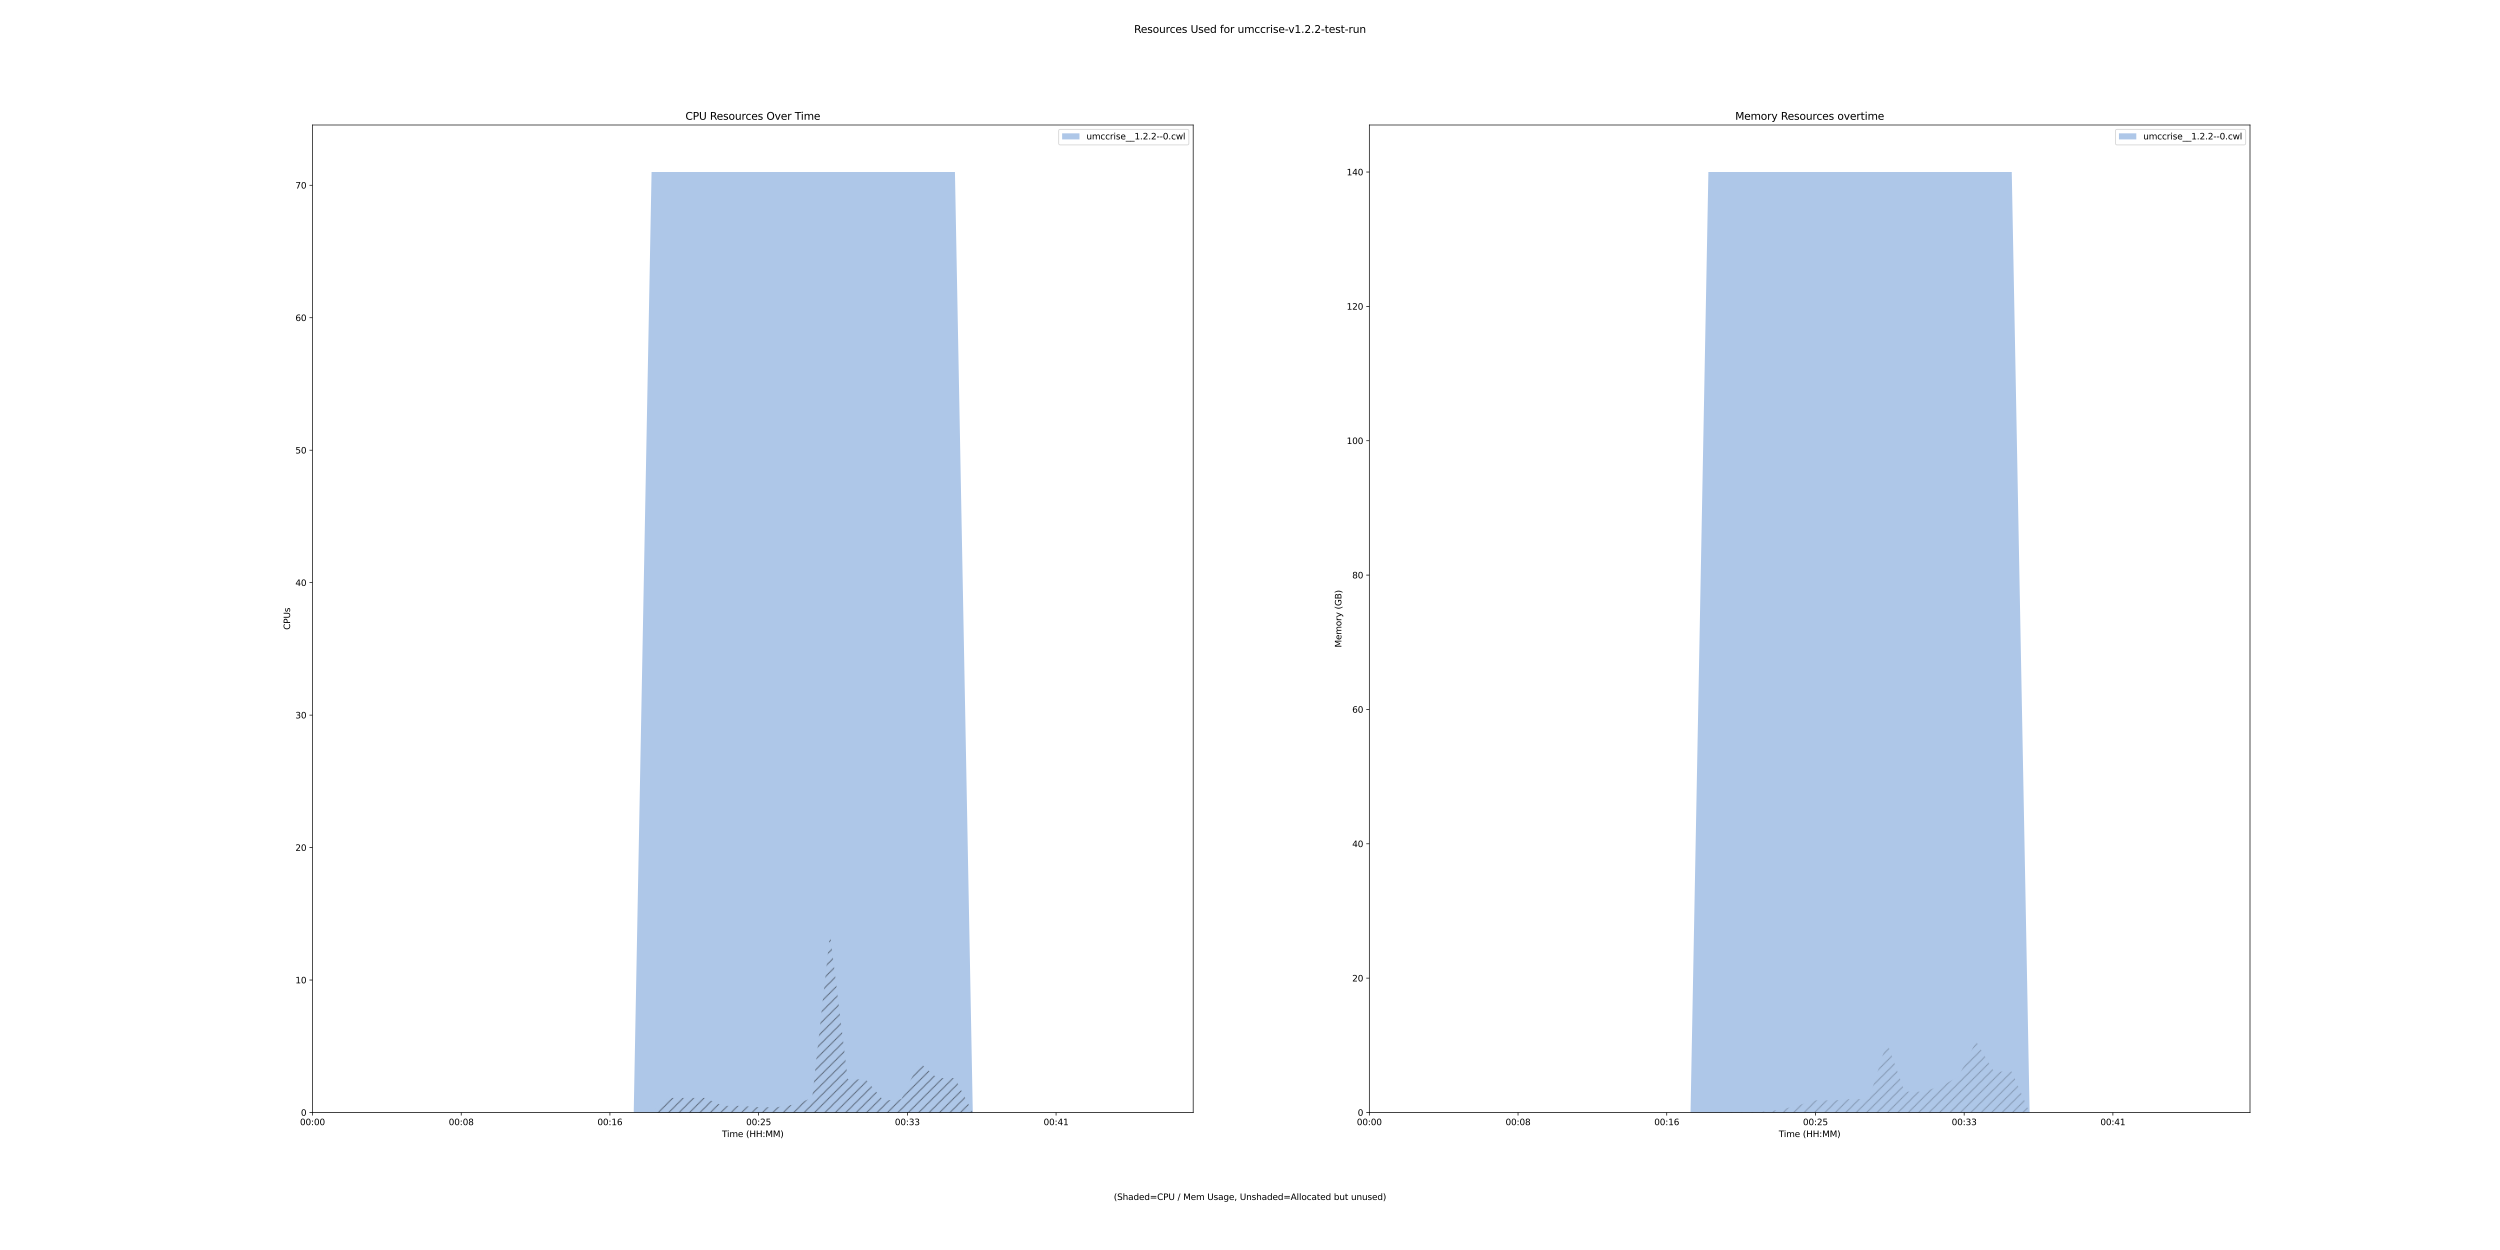 <?xml version="1.0" encoding="utf-8" standalone="no"?>
<!DOCTYPE svg PUBLIC "-//W3C//DTD SVG 1.1//EN"
  "http://www.w3.org/Graphics/SVG/1.1/DTD/svg11.dtd">
<svg height="1440pt" version="1.1" viewBox="0 0 2880 1440" width="2880pt" xmlns="http://www.w3.org/2000/svg" xmlns:xlink="http://www.w3.org/1999/xlink">
 <defs>
  <style type="text/css">*{stroke-linecap:butt;stroke-linejoin:round;}</style>
 </defs>
 <g id="figure_1">
  <g id="patch_1">
   <path d="M 0 1440 
L 2880 1440 
L 2880 0 
L 0 0 
z
" style="fill:#ffffff;"/>
  </g>
  <g id="axes_1">
   <g id="patch_2">
    <path d="M 360 1281.6 
L 1374.545 1281.6 
L 1374.545 144 
L 360 144 
z
" style="fill:#ffffff;"/>
   </g>
   <g id="PolyCollection_1">
    <path clip-path="url(#pf90916caa9)" d="M 360 1281.6 
L 360 1281.6 
L 380.558 1281.6 
L 401.116 1281.6 
L 421.674 1281.6 
L 442.233 1281.6 
L 462.791 1281.6 
L 483.349 1281.6 
L 503.907 1281.6 
L 524.465 1281.6 
L 545.023 1281.6 
L 565.582 1281.6 
L 586.14 1281.6 
L 606.698 1281.6 
L 627.256 1281.6 
L 647.814 1281.6 
L 668.372 1281.6 
L 688.931 1281.6 
L 709.489 1281.6 
L 730.047 1281.6 
L 750.605 1281.6 
L 771.163 1281.6 
L 791.721 1281.6 
L 812.28 1281.6 
L 832.838 1281.6 
L 853.396 1281.6 
L 873.954 1281.6 
L 894.512 1281.6 
L 915.07 1281.6 
L 935.629 1281.6 
L 956.187 1281.6 
L 976.745 1281.6 
L 997.303 1281.6 
L 1017.861 1281.6 
L 1038.419 1281.6 
L 1058.978 1281.6 
L 1079.536 1281.6 
L 1100.094 1281.6 
L 1120.652 1281.6 
L 1141.21 1281.6 
L 1161.768 1281.6 
L 1182.327 1281.6 
L 1202.885 1281.6 
L 1223.443 1281.6 
L 1244.001 1281.6 
L 1264.559 1281.6 
L 1285.117 1281.6 
L 1305.676 1281.6 
L 1326.234 1281.6 
L 1326.234 1281.6 
L 1326.234 1281.6 
L 1305.676 1281.6 
L 1285.117 1281.6 
L 1264.559 1281.6 
L 1244.001 1281.6 
L 1223.443 1281.6 
L 1202.885 1281.6 
L 1182.327 1281.6 
L 1161.768 1281.6 
L 1141.21 1281.6 
L 1120.652 1281.6 
L 1100.094 198.171 
L 1079.536 198.171 
L 1058.978 198.171 
L 1038.419 198.171 
L 1017.861 198.171 
L 997.303 198.171 
L 976.745 198.171 
L 956.187 198.171 
L 935.629 198.171 
L 915.07 198.171 
L 894.512 198.171 
L 873.954 198.171 
L 853.396 198.171 
L 832.838 198.171 
L 812.28 198.171 
L 791.721 198.171 
L 771.163 198.171 
L 750.605 198.171 
L 730.047 1281.6 
L 709.489 1281.6 
L 688.931 1281.6 
L 668.372 1281.6 
L 647.814 1281.6 
L 627.256 1281.6 
L 606.698 1281.6 
L 586.14 1281.6 
L 565.582 1281.6 
L 545.023 1281.6 
L 524.465 1281.6 
L 503.907 1281.6 
L 483.349 1281.6 
L 462.791 1281.6 
L 442.233 1281.6 
L 421.674 1281.6 
L 401.116 1281.6 
L 380.558 1281.6 
L 360 1281.6 
z
" style="fill:#aec7e8;"/>
   </g>
   <g id="PolyCollection_2">
    <path clip-path="url(#pf90916caa9)" d="M 360 1281.6 
L 360 1281.6 
L 380.558 1281.6 
L 401.116 1281.6 
L 421.674 1281.6 
L 442.233 1281.6 
L 462.791 1281.6 
L 483.349 1281.6 
L 503.907 1281.6 
L 524.465 1281.6 
L 545.023 1281.6 
L 565.582 1281.6 
L 586.14 1281.6 
L 606.698 1281.6 
L 627.256 1281.6 
L 647.814 1281.6 
L 668.372 1281.6 
L 688.931 1281.6 
L 709.489 1281.6 
L 730.047 1281.6 
L 750.605 1281.6 
L 771.163 1281.6 
L 791.721 1281.6 
L 812.28 1281.6 
L 832.838 1281.6 
L 853.396 1281.6 
L 873.954 1281.6 
L 894.512 1281.6 
L 915.07 1281.6 
L 935.629 1281.6 
L 956.187 1281.6 
L 976.745 1281.6 
L 997.303 1281.6 
L 1017.861 1281.6 
L 1038.419 1281.6 
L 1058.978 1281.6 
L 1079.536 1281.6 
L 1100.094 1281.6 
L 1120.652 1281.6 
L 1141.21 1281.6 
L 1161.768 1281.6 
L 1182.327 1281.6 
L 1202.885 1281.6 
L 1223.443 1281.6 
L 1244.001 1281.6 
L 1264.559 1281.6 
L 1285.117 1281.6 
L 1305.676 1281.6 
L 1326.234 1281.6 
L 1326.234 1281.6 
L 1326.234 1281.6 
L 1305.676 1281.6 
L 1285.117 1281.6 
L 1264.559 1281.6 
L 1244.001 1281.6 
L 1223.443 1281.6 
L 1202.885 1281.6 
L 1182.327 1281.6 
L 1161.768 1281.6 
L 1141.21 1281.6 
L 1120.652 1281.6 
L 1100.094 1241.925 
L 1079.536 1241.925 
L 1058.978 1223.614 
L 1038.419 1266.34 
L 1017.861 1267.866 
L 997.303 1243.451 
L 976.745 1243.451 
L 956.187 1075.596 
L 935.629 1264.814 
L 915.07 1272.444 
L 894.512 1275.496 
L 873.954 1275.496 
L 853.396 1273.97 
L 832.838 1273.97 
L 812.28 1264.814 
L 791.721 1264.814 
L 771.163 1264.814 
L 750.605 1281.6 
L 730.047 1281.6 
L 709.489 1281.6 
L 688.931 1281.6 
L 668.372 1281.6 
L 647.814 1281.6 
L 627.256 1281.6 
L 606.698 1281.6 
L 586.14 1281.6 
L 565.582 1281.6 
L 545.023 1281.6 
L 524.465 1281.6 
L 503.907 1281.6 
L 483.349 1281.6 
L 462.791 1281.6 
L 442.233 1281.6 
L 421.674 1281.6 
L 401.116 1281.6 
L 380.558 1281.6 
L 360 1281.6 
z
" style="fill:url(#h6b92c6a793);fill-opacity:0.5;"/>
   </g>
   <g id="matplotlib.axis_1">
    <g id="xtick_1">
     <g id="line2d_1">
      <defs>
       <path d="M 0 0 
L 0 3.5 
" id="m094cfd7495" style="stroke:#000000;stroke-width:0.8;"/>
      </defs>
      <g>
       <use style="stroke:#000000;stroke-width:0.8;" x="360" xlink:href="#m094cfd7495" y="1281.6"/>
      </g>
     </g>
     <g id="text_1">
      <!-- 00:00 -->
      <g transform="translate(345.591 1296.198)scale(0.1 -0.1)">
       <defs>
        <path d="M 2034 4250 
Q 1547 4250 1301 3770 
Q 1056 3291 1056 2328 
Q 1056 1369 1301 889 
Q 1547 409 2034 409 
Q 2525 409 2770 889 
Q 3016 1369 3016 2328 
Q 3016 3291 2770 3770 
Q 2525 4250 2034 4250 
z
M 2034 4750 
Q 2819 4750 3233 4129 
Q 3647 3509 3647 2328 
Q 3647 1150 3233 529 
Q 2819 -91 2034 -91 
Q 1250 -91 836 529 
Q 422 1150 422 2328 
Q 422 3509 836 4129 
Q 1250 4750 2034 4750 
z
" id="DejaVuSans-30" transform="scale(0.016)"/>
        <path d="M 750 794 
L 1409 794 
L 1409 0 
L 750 0 
L 750 794 
z
M 750 3309 
L 1409 3309 
L 1409 2516 
L 750 2516 
L 750 3309 
z
" id="DejaVuSans-3a" transform="scale(0.016)"/>
       </defs>
       <use xlink:href="#DejaVuSans-30"/>
       <use x="63.623" xlink:href="#DejaVuSans-30"/>
       <use x="127.246" xlink:href="#DejaVuSans-3a"/>
       <use x="160.938" xlink:href="#DejaVuSans-30"/>
       <use x="224.561" xlink:href="#DejaVuSans-30"/>
      </g>
     </g>
    </g>
    <g id="xtick_2">
     <g id="line2d_2">
      <g>
       <use style="stroke:#000000;stroke-width:0.8;" x="531.318" xlink:href="#m094cfd7495" y="1281.6"/>
      </g>
     </g>
     <g id="text_2">
      <!-- 00:08 -->
      <g transform="translate(516.909 1296.198)scale(0.1 -0.1)">
       <defs>
        <path d="M 2034 2216 
Q 1584 2216 1326 1975 
Q 1069 1734 1069 1313 
Q 1069 891 1326 650 
Q 1584 409 2034 409 
Q 2484 409 2743 651 
Q 3003 894 3003 1313 
Q 3003 1734 2745 1975 
Q 2488 2216 2034 2216 
z
M 1403 2484 
Q 997 2584 770 2862 
Q 544 3141 544 3541 
Q 544 4100 942 4425 
Q 1341 4750 2034 4750 
Q 2731 4750 3128 4425 
Q 3525 4100 3525 3541 
Q 3525 3141 3298 2862 
Q 3072 2584 2669 2484 
Q 3125 2378 3379 2068 
Q 3634 1759 3634 1313 
Q 3634 634 3220 271 
Q 2806 -91 2034 -91 
Q 1263 -91 848 271 
Q 434 634 434 1313 
Q 434 1759 690 2068 
Q 947 2378 1403 2484 
z
M 1172 3481 
Q 1172 3119 1398 2916 
Q 1625 2713 2034 2713 
Q 2441 2713 2670 2916 
Q 2900 3119 2900 3481 
Q 2900 3844 2670 4047 
Q 2441 4250 2034 4250 
Q 1625 4250 1398 4047 
Q 1172 3844 1172 3481 
z
" id="DejaVuSans-38" transform="scale(0.016)"/>
       </defs>
       <use xlink:href="#DejaVuSans-30"/>
       <use x="63.623" xlink:href="#DejaVuSans-30"/>
       <use x="127.246" xlink:href="#DejaVuSans-3a"/>
       <use x="160.938" xlink:href="#DejaVuSans-30"/>
       <use x="224.561" xlink:href="#DejaVuSans-38"/>
      </g>
     </g>
    </g>
    <g id="xtick_3">
     <g id="line2d_3">
      <g>
       <use style="stroke:#000000;stroke-width:0.8;" x="702.636" xlink:href="#m094cfd7495" y="1281.6"/>
      </g>
     </g>
     <g id="text_3">
      <!-- 00:16 -->
      <g transform="translate(688.227 1296.198)scale(0.1 -0.1)">
       <defs>
        <path d="M 794 531 
L 1825 531 
L 1825 4091 
L 703 3866 
L 703 4441 
L 1819 4666 
L 2450 4666 
L 2450 531 
L 3481 531 
L 3481 0 
L 794 0 
L 794 531 
z
" id="DejaVuSans-31" transform="scale(0.016)"/>
        <path d="M 2113 2584 
Q 1688 2584 1439 2293 
Q 1191 2003 1191 1497 
Q 1191 994 1439 701 
Q 1688 409 2113 409 
Q 2538 409 2786 701 
Q 3034 994 3034 1497 
Q 3034 2003 2786 2293 
Q 2538 2584 2113 2584 
z
M 3366 4563 
L 3366 3988 
Q 3128 4100 2886 4159 
Q 2644 4219 2406 4219 
Q 1781 4219 1451 3797 
Q 1122 3375 1075 2522 
Q 1259 2794 1537 2939 
Q 1816 3084 2150 3084 
Q 2853 3084 3261 2657 
Q 3669 2231 3669 1497 
Q 3669 778 3244 343 
Q 2819 -91 2113 -91 
Q 1303 -91 875 529 
Q 447 1150 447 2328 
Q 447 3434 972 4092 
Q 1497 4750 2381 4750 
Q 2619 4750 2861 4703 
Q 3103 4656 3366 4563 
z
" id="DejaVuSans-36" transform="scale(0.016)"/>
       </defs>
       <use xlink:href="#DejaVuSans-30"/>
       <use x="63.623" xlink:href="#DejaVuSans-30"/>
       <use x="127.246" xlink:href="#DejaVuSans-3a"/>
       <use x="160.938" xlink:href="#DejaVuSans-31"/>
       <use x="224.561" xlink:href="#DejaVuSans-36"/>
      </g>
     </g>
    </g>
    <g id="xtick_4">
     <g id="line2d_4">
      <g>
       <use style="stroke:#000000;stroke-width:0.8;" x="873.954" xlink:href="#m094cfd7495" y="1281.6"/>
      </g>
     </g>
     <g id="text_4">
      <!-- 00:25 -->
      <g transform="translate(859.545 1296.198)scale(0.1 -0.1)">
       <defs>
        <path d="M 1228 531 
L 3431 531 
L 3431 0 
L 469 0 
L 469 531 
Q 828 903 1448 1529 
Q 2069 2156 2228 2338 
Q 2531 2678 2651 2914 
Q 2772 3150 2772 3378 
Q 2772 3750 2511 3984 
Q 2250 4219 1831 4219 
Q 1534 4219 1204 4116 
Q 875 4013 500 3803 
L 500 4441 
Q 881 4594 1212 4672 
Q 1544 4750 1819 4750 
Q 2544 4750 2975 4387 
Q 3406 4025 3406 3419 
Q 3406 3131 3298 2873 
Q 3191 2616 2906 2266 
Q 2828 2175 2409 1742 
Q 1991 1309 1228 531 
z
" id="DejaVuSans-32" transform="scale(0.016)"/>
        <path d="M 691 4666 
L 3169 4666 
L 3169 4134 
L 1269 4134 
L 1269 2991 
Q 1406 3038 1543 3061 
Q 1681 3084 1819 3084 
Q 2600 3084 3056 2656 
Q 3513 2228 3513 1497 
Q 3513 744 3044 326 
Q 2575 -91 1722 -91 
Q 1428 -91 1123 -41 
Q 819 9 494 109 
L 494 744 
Q 775 591 1075 516 
Q 1375 441 1709 441 
Q 2250 441 2565 725 
Q 2881 1009 2881 1497 
Q 2881 1984 2565 2268 
Q 2250 2553 1709 2553 
Q 1456 2553 1204 2497 
Q 953 2441 691 2322 
L 691 4666 
z
" id="DejaVuSans-35" transform="scale(0.016)"/>
       </defs>
       <use xlink:href="#DejaVuSans-30"/>
       <use x="63.623" xlink:href="#DejaVuSans-30"/>
       <use x="127.246" xlink:href="#DejaVuSans-3a"/>
       <use x="160.938" xlink:href="#DejaVuSans-32"/>
       <use x="224.561" xlink:href="#DejaVuSans-35"/>
      </g>
     </g>
    </g>
    <g id="xtick_5">
     <g id="line2d_5">
      <g>
       <use style="stroke:#000000;stroke-width:0.8;" x="1045.272" xlink:href="#m094cfd7495" y="1281.6"/>
      </g>
     </g>
     <g id="text_5">
      <!-- 00:33 -->
      <g transform="translate(1030.863 1296.198)scale(0.1 -0.1)">
       <defs>
        <path d="M 2597 2516 
Q 3050 2419 3304 2112 
Q 3559 1806 3559 1356 
Q 3559 666 3084 287 
Q 2609 -91 1734 -91 
Q 1441 -91 1130 -33 
Q 819 25 488 141 
L 488 750 
Q 750 597 1062 519 
Q 1375 441 1716 441 
Q 2309 441 2620 675 
Q 2931 909 2931 1356 
Q 2931 1769 2642 2001 
Q 2353 2234 1838 2234 
L 1294 2234 
L 1294 2753 
L 1863 2753 
Q 2328 2753 2575 2939 
Q 2822 3125 2822 3475 
Q 2822 3834 2567 4026 
Q 2313 4219 1838 4219 
Q 1578 4219 1281 4162 
Q 984 4106 628 3988 
L 628 4550 
Q 988 4650 1302 4700 
Q 1616 4750 1894 4750 
Q 2613 4750 3031 4423 
Q 3450 4097 3450 3541 
Q 3450 3153 3228 2886 
Q 3006 2619 2597 2516 
z
" id="DejaVuSans-33" transform="scale(0.016)"/>
       </defs>
       <use xlink:href="#DejaVuSans-30"/>
       <use x="63.623" xlink:href="#DejaVuSans-30"/>
       <use x="127.246" xlink:href="#DejaVuSans-3a"/>
       <use x="160.938" xlink:href="#DejaVuSans-33"/>
       <use x="224.561" xlink:href="#DejaVuSans-33"/>
      </g>
     </g>
    </g>
    <g id="xtick_6">
     <g id="line2d_6">
      <g>
       <use style="stroke:#000000;stroke-width:0.8;" x="1216.59" xlink:href="#m094cfd7495" y="1281.6"/>
      </g>
     </g>
     <g id="text_6">
      <!-- 00:41 -->
      <g transform="translate(1202.181 1296.198)scale(0.1 -0.1)">
       <defs>
        <path d="M 2419 4116 
L 825 1625 
L 2419 1625 
L 2419 4116 
z
M 2253 4666 
L 3047 4666 
L 3047 1625 
L 3713 1625 
L 3713 1100 
L 3047 1100 
L 3047 0 
L 2419 0 
L 2419 1100 
L 313 1100 
L 313 1709 
L 2253 4666 
z
" id="DejaVuSans-34" transform="scale(0.016)"/>
       </defs>
       <use xlink:href="#DejaVuSans-30"/>
       <use x="63.623" xlink:href="#DejaVuSans-30"/>
       <use x="127.246" xlink:href="#DejaVuSans-3a"/>
       <use x="160.938" xlink:href="#DejaVuSans-34"/>
       <use x="224.561" xlink:href="#DejaVuSans-31"/>
      </g>
     </g>
    </g>
    <g id="text_7">
     <!-- Time (HH:MM) -->
     <g transform="translate(831.716 1309.877)scale(0.1 -0.1)">
      <defs>
       <path d="M -19 4666 
L 3928 4666 
L 3928 4134 
L 2272 4134 
L 2272 0 
L 1638 0 
L 1638 4134 
L -19 4134 
L -19 4666 
z
" id="DejaVuSans-54" transform="scale(0.016)"/>
       <path d="M 603 3500 
L 1178 3500 
L 1178 0 
L 603 0 
L 603 3500 
z
M 603 4863 
L 1178 4863 
L 1178 4134 
L 603 4134 
L 603 4863 
z
" id="DejaVuSans-69" transform="scale(0.016)"/>
       <path d="M 3328 2828 
Q 3544 3216 3844 3400 
Q 4144 3584 4550 3584 
Q 5097 3584 5394 3201 
Q 5691 2819 5691 2113 
L 5691 0 
L 5113 0 
L 5113 2094 
Q 5113 2597 4934 2840 
Q 4756 3084 4391 3084 
Q 3944 3084 3684 2787 
Q 3425 2491 3425 1978 
L 3425 0 
L 2847 0 
L 2847 2094 
Q 2847 2600 2669 2842 
Q 2491 3084 2119 3084 
Q 1678 3084 1418 2786 
Q 1159 2488 1159 1978 
L 1159 0 
L 581 0 
L 581 3500 
L 1159 3500 
L 1159 2956 
Q 1356 3278 1631 3431 
Q 1906 3584 2284 3584 
Q 2666 3584 2933 3390 
Q 3200 3197 3328 2828 
z
" id="DejaVuSans-6d" transform="scale(0.016)"/>
       <path d="M 3597 1894 
L 3597 1613 
L 953 1613 
Q 991 1019 1311 708 
Q 1631 397 2203 397 
Q 2534 397 2845 478 
Q 3156 559 3463 722 
L 3463 178 
Q 3153 47 2828 -22 
Q 2503 -91 2169 -91 
Q 1331 -91 842 396 
Q 353 884 353 1716 
Q 353 2575 817 3079 
Q 1281 3584 2069 3584 
Q 2775 3584 3186 3129 
Q 3597 2675 3597 1894 
z
M 3022 2063 
Q 3016 2534 2758 2815 
Q 2500 3097 2075 3097 
Q 1594 3097 1305 2825 
Q 1016 2553 972 2059 
L 3022 2063 
z
" id="DejaVuSans-65" transform="scale(0.016)"/>
       <path id="DejaVuSans-20" transform="scale(0.016)"/>
       <path d="M 1984 4856 
Q 1566 4138 1362 3434 
Q 1159 2731 1159 2009 
Q 1159 1288 1364 580 
Q 1569 -128 1984 -844 
L 1484 -844 
Q 1016 -109 783 600 
Q 550 1309 550 2009 
Q 550 2706 781 3412 
Q 1013 4119 1484 4856 
L 1984 4856 
z
" id="DejaVuSans-28" transform="scale(0.016)"/>
       <path d="M 628 4666 
L 1259 4666 
L 1259 2753 
L 3553 2753 
L 3553 4666 
L 4184 4666 
L 4184 0 
L 3553 0 
L 3553 2222 
L 1259 2222 
L 1259 0 
L 628 0 
L 628 4666 
z
" id="DejaVuSans-48" transform="scale(0.016)"/>
       <path d="M 628 4666 
L 1569 4666 
L 2759 1491 
L 3956 4666 
L 4897 4666 
L 4897 0 
L 4281 0 
L 4281 4097 
L 3078 897 
L 2444 897 
L 1241 4097 
L 1241 0 
L 628 0 
L 628 4666 
z
" id="DejaVuSans-4d" transform="scale(0.016)"/>
       <path d="M 513 4856 
L 1013 4856 
Q 1481 4119 1714 3412 
Q 1947 2706 1947 2009 
Q 1947 1309 1714 600 
Q 1481 -109 1013 -844 
L 513 -844 
Q 928 -128 1133 580 
Q 1338 1288 1338 2009 
Q 1338 2731 1133 3434 
Q 928 4138 513 4856 
z
" id="DejaVuSans-29" transform="scale(0.016)"/>
      </defs>
      <use xlink:href="#DejaVuSans-54"/>
      <use x="57.959" xlink:href="#DejaVuSans-69"/>
      <use x="85.742" xlink:href="#DejaVuSans-6d"/>
      <use x="183.154" xlink:href="#DejaVuSans-65"/>
      <use x="244.678" xlink:href="#DejaVuSans-20"/>
      <use x="276.465" xlink:href="#DejaVuSans-28"/>
      <use x="315.479" xlink:href="#DejaVuSans-48"/>
      <use x="390.674" xlink:href="#DejaVuSans-48"/>
      <use x="465.869" xlink:href="#DejaVuSans-3a"/>
      <use x="499.561" xlink:href="#DejaVuSans-4d"/>
      <use x="585.84" xlink:href="#DejaVuSans-4d"/>
      <use x="672.119" xlink:href="#DejaVuSans-29"/>
     </g>
    </g>
   </g>
   <g id="matplotlib.axis_2">
    <g id="ytick_1">
     <g id="line2d_7">
      <defs>
       <path d="M 0 0 
L -3.5 0 
" id="m3eb49f4726" style="stroke:#000000;stroke-width:0.8;"/>
      </defs>
      <g>
       <use style="stroke:#000000;stroke-width:0.8;" x="360" xlink:href="#m3eb49f4726" y="1281.6"/>
      </g>
     </g>
     <g id="text_8">
      <!-- 0 -->
      <g transform="translate(346.637 1285.399)scale(0.1 -0.1)">
       <use xlink:href="#DejaVuSans-30"/>
      </g>
     </g>
    </g>
    <g id="ytick_2">
     <g id="line2d_8">
      <g>
       <use style="stroke:#000000;stroke-width:0.8;" x="360" xlink:href="#m3eb49f4726" y="1129.004"/>
      </g>
     </g>
     <g id="text_9">
      <!-- 10 -->
      <g transform="translate(340.275 1132.804)scale(0.1 -0.1)">
       <use xlink:href="#DejaVuSans-31"/>
       <use x="63.623" xlink:href="#DejaVuSans-30"/>
      </g>
     </g>
    </g>
    <g id="ytick_3">
     <g id="line2d_9">
      <g>
       <use style="stroke:#000000;stroke-width:0.8;" x="360" xlink:href="#m3eb49f4726" y="976.409"/>
      </g>
     </g>
     <g id="text_10">
      <!-- 20 -->
      <g transform="translate(340.275 980.208)scale(0.1 -0.1)">
       <use xlink:href="#DejaVuSans-32"/>
       <use x="63.623" xlink:href="#DejaVuSans-30"/>
      </g>
     </g>
    </g>
    <g id="ytick_4">
     <g id="line2d_10">
      <g>
       <use style="stroke:#000000;stroke-width:0.8;" x="360" xlink:href="#m3eb49f4726" y="823.813"/>
      </g>
     </g>
     <g id="text_11">
      <!-- 30 -->
      <g transform="translate(340.275 827.612)scale(0.1 -0.1)">
       <use xlink:href="#DejaVuSans-33"/>
       <use x="63.623" xlink:href="#DejaVuSans-30"/>
      </g>
     </g>
    </g>
    <g id="ytick_5">
     <g id="line2d_11">
      <g>
       <use style="stroke:#000000;stroke-width:0.8;" x="360" xlink:href="#m3eb49f4726" y="671.218"/>
      </g>
     </g>
     <g id="text_12">
      <!-- 40 -->
      <g transform="translate(340.275 675.017)scale(0.1 -0.1)">
       <use xlink:href="#DejaVuSans-34"/>
       <use x="63.623" xlink:href="#DejaVuSans-30"/>
      </g>
     </g>
    </g>
    <g id="ytick_6">
     <g id="line2d_12">
      <g>
       <use style="stroke:#000000;stroke-width:0.8;" x="360" xlink:href="#m3eb49f4726" y="518.622"/>
      </g>
     </g>
     <g id="text_13">
      <!-- 50 -->
      <g transform="translate(340.275 522.421)scale(0.1 -0.1)">
       <use xlink:href="#DejaVuSans-35"/>
       <use x="63.623" xlink:href="#DejaVuSans-30"/>
      </g>
     </g>
    </g>
    <g id="ytick_7">
     <g id="line2d_13">
      <g>
       <use style="stroke:#000000;stroke-width:0.8;" x="360" xlink:href="#m3eb49f4726" y="366.027"/>
      </g>
     </g>
     <g id="text_14">
      <!-- 60 -->
      <g transform="translate(340.275 369.826)scale(0.1 -0.1)">
       <use xlink:href="#DejaVuSans-36"/>
       <use x="63.623" xlink:href="#DejaVuSans-30"/>
      </g>
     </g>
    </g>
    <g id="ytick_8">
     <g id="line2d_14">
      <g>
       <use style="stroke:#000000;stroke-width:0.8;" x="360" xlink:href="#m3eb49f4726" y="213.431"/>
      </g>
     </g>
     <g id="text_15">
      <!-- 70 -->
      <g transform="translate(340.275 217.23)scale(0.1 -0.1)">
       <defs>
        <path d="M 525 4666 
L 3525 4666 
L 3525 4397 
L 1831 0 
L 1172 0 
L 2766 4134 
L 525 4134 
L 525 4666 
z
" id="DejaVuSans-37" transform="scale(0.016)"/>
       </defs>
       <use xlink:href="#DejaVuSans-37"/>
       <use x="63.623" xlink:href="#DejaVuSans-30"/>
      </g>
     </g>
    </g>
    <g id="text_16">
     <!-- CPUs -->
     <g transform="translate(334.195 725.57)rotate(-90)scale(0.1 -0.1)">
      <defs>
       <path d="M 4122 4306 
L 4122 3641 
Q 3803 3938 3442 4084 
Q 3081 4231 2675 4231 
Q 1875 4231 1450 3742 
Q 1025 3253 1025 2328 
Q 1025 1406 1450 917 
Q 1875 428 2675 428 
Q 3081 428 3442 575 
Q 3803 722 4122 1019 
L 4122 359 
Q 3791 134 3420 21 
Q 3050 -91 2638 -91 
Q 1578 -91 968 557 
Q 359 1206 359 2328 
Q 359 3453 968 4101 
Q 1578 4750 2638 4750 
Q 3056 4750 3426 4639 
Q 3797 4528 4122 4306 
z
" id="DejaVuSans-43" transform="scale(0.016)"/>
       <path d="M 1259 4147 
L 1259 2394 
L 2053 2394 
Q 2494 2394 2734 2622 
Q 2975 2850 2975 3272 
Q 2975 3691 2734 3919 
Q 2494 4147 2053 4147 
L 1259 4147 
z
M 628 4666 
L 2053 4666 
Q 2838 4666 3239 4311 
Q 3641 3956 3641 3272 
Q 3641 2581 3239 2228 
Q 2838 1875 2053 1875 
L 1259 1875 
L 1259 0 
L 628 0 
L 628 4666 
z
" id="DejaVuSans-50" transform="scale(0.016)"/>
       <path d="M 556 4666 
L 1191 4666 
L 1191 1831 
Q 1191 1081 1462 751 
Q 1734 422 2344 422 
Q 2950 422 3222 751 
Q 3494 1081 3494 1831 
L 3494 4666 
L 4128 4666 
L 4128 1753 
Q 4128 841 3676 375 
Q 3225 -91 2344 -91 
Q 1459 -91 1007 375 
Q 556 841 556 1753 
L 556 4666 
z
" id="DejaVuSans-55" transform="scale(0.016)"/>
       <path d="M 2834 3397 
L 2834 2853 
Q 2591 2978 2328 3040 
Q 2066 3103 1784 3103 
Q 1356 3103 1142 2972 
Q 928 2841 928 2578 
Q 928 2378 1081 2264 
Q 1234 2150 1697 2047 
L 1894 2003 
Q 2506 1872 2764 1633 
Q 3022 1394 3022 966 
Q 3022 478 2636 193 
Q 2250 -91 1575 -91 
Q 1294 -91 989 -36 
Q 684 19 347 128 
L 347 722 
Q 666 556 975 473 
Q 1284 391 1588 391 
Q 1994 391 2212 530 
Q 2431 669 2431 922 
Q 2431 1156 2273 1281 
Q 2116 1406 1581 1522 
L 1381 1569 
Q 847 1681 609 1914 
Q 372 2147 372 2553 
Q 372 3047 722 3315 
Q 1072 3584 1716 3584 
Q 2034 3584 2315 3537 
Q 2597 3491 2834 3397 
z
" id="DejaVuSans-73" transform="scale(0.016)"/>
      </defs>
      <use xlink:href="#DejaVuSans-43"/>
      <use x="69.824" xlink:href="#DejaVuSans-50"/>
      <use x="130.127" xlink:href="#DejaVuSans-55"/>
      <use x="203.32" xlink:href="#DejaVuSans-73"/>
     </g>
    </g>
   </g>
   <g id="patch_3">
    <path d="M 360 1281.6 
L 360 144 
" style="fill:none;stroke:#000000;stroke-linecap:square;stroke-linejoin:miter;stroke-width:0.8;"/>
   </g>
   <g id="patch_4">
    <path d="M 1374.545 1281.6 
L 1374.545 144 
" style="fill:none;stroke:#000000;stroke-linecap:square;stroke-linejoin:miter;stroke-width:0.8;"/>
   </g>
   <g id="patch_5">
    <path d="M 360 1281.6 
L 1374.545 1281.6 
" style="fill:none;stroke:#000000;stroke-linecap:square;stroke-linejoin:miter;stroke-width:0.8;"/>
   </g>
   <g id="patch_6">
    <path d="M 360 144 
L 1374.545 144 
" style="fill:none;stroke:#000000;stroke-linecap:square;stroke-linejoin:miter;stroke-width:0.8;"/>
   </g>
   <g id="text_17">
    <!-- CPU Resources Over Time -->
    <g transform="translate(789.602 138)scale(0.12 -0.12)">
     <defs>
      <path d="M 2841 2188 
Q 3044 2119 3236 1894 
Q 3428 1669 3622 1275 
L 4263 0 
L 3584 0 
L 2988 1197 
Q 2756 1666 2539 1819 
Q 2322 1972 1947 1972 
L 1259 1972 
L 1259 0 
L 628 0 
L 628 4666 
L 2053 4666 
Q 2853 4666 3247 4331 
Q 3641 3997 3641 3322 
Q 3641 2881 3436 2590 
Q 3231 2300 2841 2188 
z
M 1259 4147 
L 1259 2491 
L 2053 2491 
Q 2509 2491 2742 2702 
Q 2975 2913 2975 3322 
Q 2975 3731 2742 3939 
Q 2509 4147 2053 4147 
L 1259 4147 
z
" id="DejaVuSans-52" transform="scale(0.016)"/>
      <path d="M 1959 3097 
Q 1497 3097 1228 2736 
Q 959 2375 959 1747 
Q 959 1119 1226 758 
Q 1494 397 1959 397 
Q 2419 397 2687 759 
Q 2956 1122 2956 1747 
Q 2956 2369 2687 2733 
Q 2419 3097 1959 3097 
z
M 1959 3584 
Q 2709 3584 3137 3096 
Q 3566 2609 3566 1747 
Q 3566 888 3137 398 
Q 2709 -91 1959 -91 
Q 1206 -91 779 398 
Q 353 888 353 1747 
Q 353 2609 779 3096 
Q 1206 3584 1959 3584 
z
" id="DejaVuSans-6f" transform="scale(0.016)"/>
      <path d="M 544 1381 
L 544 3500 
L 1119 3500 
L 1119 1403 
Q 1119 906 1312 657 
Q 1506 409 1894 409 
Q 2359 409 2629 706 
Q 2900 1003 2900 1516 
L 2900 3500 
L 3475 3500 
L 3475 0 
L 2900 0 
L 2900 538 
Q 2691 219 2414 64 
Q 2138 -91 1772 -91 
Q 1169 -91 856 284 
Q 544 659 544 1381 
z
M 1991 3584 
L 1991 3584 
z
" id="DejaVuSans-75" transform="scale(0.016)"/>
      <path d="M 2631 2963 
Q 2534 3019 2420 3045 
Q 2306 3072 2169 3072 
Q 1681 3072 1420 2755 
Q 1159 2438 1159 1844 
L 1159 0 
L 581 0 
L 581 3500 
L 1159 3500 
L 1159 2956 
Q 1341 3275 1631 3429 
Q 1922 3584 2338 3584 
Q 2397 3584 2469 3576 
Q 2541 3569 2628 3553 
L 2631 2963 
z
" id="DejaVuSans-72" transform="scale(0.016)"/>
      <path d="M 3122 3366 
L 3122 2828 
Q 2878 2963 2633 3030 
Q 2388 3097 2138 3097 
Q 1578 3097 1268 2742 
Q 959 2388 959 1747 
Q 959 1106 1268 751 
Q 1578 397 2138 397 
Q 2388 397 2633 464 
Q 2878 531 3122 666 
L 3122 134 
Q 2881 22 2623 -34 
Q 2366 -91 2075 -91 
Q 1284 -91 818 406 
Q 353 903 353 1747 
Q 353 2603 823 3093 
Q 1294 3584 2113 3584 
Q 2378 3584 2631 3529 
Q 2884 3475 3122 3366 
z
" id="DejaVuSans-63" transform="scale(0.016)"/>
      <path d="M 2522 4238 
Q 1834 4238 1429 3725 
Q 1025 3213 1025 2328 
Q 1025 1447 1429 934 
Q 1834 422 2522 422 
Q 3209 422 3611 934 
Q 4013 1447 4013 2328 
Q 4013 3213 3611 3725 
Q 3209 4238 2522 4238 
z
M 2522 4750 
Q 3503 4750 4090 4092 
Q 4678 3434 4678 2328 
Q 4678 1225 4090 567 
Q 3503 -91 2522 -91 
Q 1538 -91 948 565 
Q 359 1222 359 2328 
Q 359 3434 948 4092 
Q 1538 4750 2522 4750 
z
" id="DejaVuSans-4f" transform="scale(0.016)"/>
      <path d="M 191 3500 
L 800 3500 
L 1894 563 
L 2988 3500 
L 3597 3500 
L 2284 0 
L 1503 0 
L 191 3500 
z
" id="DejaVuSans-76" transform="scale(0.016)"/>
     </defs>
     <use xlink:href="#DejaVuSans-43"/>
     <use x="69.824" xlink:href="#DejaVuSans-50"/>
     <use x="130.127" xlink:href="#DejaVuSans-55"/>
     <use x="203.32" xlink:href="#DejaVuSans-20"/>
     <use x="235.107" xlink:href="#DejaVuSans-52"/>
     <use x="300.09" xlink:href="#DejaVuSans-65"/>
     <use x="361.613" xlink:href="#DejaVuSans-73"/>
     <use x="413.713" xlink:href="#DejaVuSans-6f"/>
     <use x="474.895" xlink:href="#DejaVuSans-75"/>
     <use x="538.273" xlink:href="#DejaVuSans-72"/>
     <use x="577.137" xlink:href="#DejaVuSans-63"/>
     <use x="632.117" xlink:href="#DejaVuSans-65"/>
     <use x="693.641" xlink:href="#DejaVuSans-73"/>
     <use x="745.74" xlink:href="#DejaVuSans-20"/>
     <use x="777.527" xlink:href="#DejaVuSans-4f"/>
     <use x="856.238" xlink:href="#DejaVuSans-76"/>
     <use x="915.418" xlink:href="#DejaVuSans-65"/>
     <use x="976.941" xlink:href="#DejaVuSans-72"/>
     <use x="1018.055" xlink:href="#DejaVuSans-20"/>
     <use x="1049.842" xlink:href="#DejaVuSans-54"/>
     <use x="1107.801" xlink:href="#DejaVuSans-69"/>
     <use x="1135.584" xlink:href="#DejaVuSans-6d"/>
     <use x="1232.996" xlink:href="#DejaVuSans-65"/>
    </g>
   </g>
   <g id="legend_1">
    <g id="patch_7">
     <path d="M 1221.564 166.956 
L 1367.545 166.956 
Q 1369.545 166.956 1369.545 164.956 
L 1369.545 151 
Q 1369.545 149 1367.545 149 
L 1221.564 149 
Q 1219.564 149 1219.564 151 
L 1219.564 164.956 
Q 1219.564 166.956 1221.564 166.956 
z
" style="fill:#ffffff;opacity:0.8;stroke:#cccccc;stroke-linejoin:miter;"/>
    </g>
    <g id="patch_8">
     <path d="M 1223.564 160.598 
L 1243.564 160.598 
L 1243.564 153.598 
L 1223.564 153.598 
z
" style="fill:#aec7e8;"/>
    </g>
    <g id="text_18">
     <!-- umccrise__1.2.2- -0.cwl -->
     <g transform="translate(1251.564 160.598)scale(0.1 -0.1)">
      <defs>
       <path d="M 3263 -1063 
L 3263 -1509 
L -63 -1509 
L -63 -1063 
L 3263 -1063 
z
" id="DejaVuSans-5f" transform="scale(0.016)"/>
       <path d="M 684 794 
L 1344 794 
L 1344 0 
L 684 0 
L 684 794 
z
" id="DejaVuSans-2e" transform="scale(0.016)"/>
       <path d="M 313 2009 
L 1997 2009 
L 1997 1497 
L 313 1497 
L 313 2009 
z
" id="DejaVuSans-2d" transform="scale(0.016)"/>
       <path d="M 269 3500 
L 844 3500 
L 1563 769 
L 2278 3500 
L 2956 3500 
L 3675 769 
L 4391 3500 
L 4966 3500 
L 4050 0 
L 3372 0 
L 2619 2869 
L 1863 0 
L 1184 0 
L 269 3500 
z
" id="DejaVuSans-77" transform="scale(0.016)"/>
       <path d="M 603 4863 
L 1178 4863 
L 1178 0 
L 603 0 
L 603 4863 
z
" id="DejaVuSans-6c" transform="scale(0.016)"/>
      </defs>
      <use xlink:href="#DejaVuSans-75"/>
      <use x="63.379" xlink:href="#DejaVuSans-6d"/>
      <use x="160.791" xlink:href="#DejaVuSans-63"/>
      <use x="215.771" xlink:href="#DejaVuSans-63"/>
      <use x="270.752" xlink:href="#DejaVuSans-72"/>
      <use x="311.865" xlink:href="#DejaVuSans-69"/>
      <use x="339.648" xlink:href="#DejaVuSans-73"/>
      <use x="391.748" xlink:href="#DejaVuSans-65"/>
      <use x="453.271" xlink:href="#DejaVuSans-5f"/>
      <use x="503.271" xlink:href="#DejaVuSans-5f"/>
      <use x="553.271" xlink:href="#DejaVuSans-31"/>
      <use x="616.895" xlink:href="#DejaVuSans-2e"/>
      <use x="648.682" xlink:href="#DejaVuSans-32"/>
      <use x="712.305" xlink:href="#DejaVuSans-2e"/>
      <use x="744.092" xlink:href="#DejaVuSans-32"/>
      <use x="807.715" xlink:href="#DejaVuSans-2d"/>
      <use x="843.799" xlink:href="#DejaVuSans-2d"/>
      <use x="879.883" xlink:href="#DejaVuSans-30"/>
      <use x="943.506" xlink:href="#DejaVuSans-2e"/>
      <use x="975.293" xlink:href="#DejaVuSans-63"/>
      <use x="1030.273" xlink:href="#DejaVuSans-77"/>
      <use x="1112.061" xlink:href="#DejaVuSans-6c"/>
     </g>
    </g>
   </g>
  </g>
  <g id="axes_2">
   <g id="patch_9">
    <path d="M 1577.455 1281.6 
L 2592 1281.6 
L 2592 144 
L 1577.455 144 
z
" style="fill:#ffffff;"/>
   </g>
   <g id="PolyCollection_3">
    <path clip-path="url(#p08ef6f2f21)" d="M 1577.455 1281.6 
L 1577.455 1281.6 
L 1598.013 1281.6 
L 1618.571 1281.6 
L 1639.129 1281.6 
L 1659.687 1281.6 
L 1680.245 1281.6 
L 1700.804 1281.6 
L 1721.362 1281.6 
L 1741.92 1281.6 
L 1762.478 1281.6 
L 1783.036 1281.6 
L 1803.594 1281.6 
L 1824.153 1281.6 
L 1844.711 1281.6 
L 1865.269 1281.6 
L 1885.827 1281.6 
L 1906.385 1281.6 
L 1926.943 1281.6 
L 1947.502 1281.6 
L 1968.06 1281.6 
L 1988.618 1281.6 
L 2009.176 1281.6 
L 2029.734 1281.6 
L 2050.292 1281.6 
L 2070.851 1281.6 
L 2091.409 1281.6 
L 2111.967 1281.6 
L 2132.525 1281.6 
L 2153.083 1281.6 
L 2173.641 1281.6 
L 2194.2 1281.6 
L 2214.758 1281.6 
L 2235.316 1281.6 
L 2255.874 1281.6 
L 2276.432 1281.6 
L 2296.99 1281.6 
L 2317.548 1281.6 
L 2338.107 1281.6 
L 2358.665 1281.6 
L 2379.223 1281.6 
L 2399.781 1281.6 
L 2420.339 1281.6 
L 2440.897 1281.6 
L 2461.456 1281.6 
L 2482.014 1281.6 
L 2502.572 1281.6 
L 2523.13 1281.6 
L 2543.688 1281.6 
L 2543.688 1281.6 
L 2543.688 1281.6 
L 2523.13 1281.6 
L 2502.572 1281.6 
L 2482.014 1281.6 
L 2461.456 1281.6 
L 2440.897 1281.6 
L 2420.339 1281.6 
L 2399.781 1281.6 
L 2379.223 1281.6 
L 2358.665 1281.6 
L 2338.107 1281.6 
L 2317.548 198.171 
L 2296.99 198.171 
L 2276.432 198.171 
L 2255.874 198.171 
L 2235.316 198.171 
L 2214.758 198.171 
L 2194.2 198.171 
L 2173.641 198.171 
L 2153.083 198.171 
L 2132.525 198.171 
L 2111.967 198.171 
L 2091.409 198.171 
L 2070.851 198.171 
L 2050.292 198.171 
L 2029.734 198.171 
L 2009.176 198.171 
L 1988.618 198.171 
L 1968.06 198.171 
L 1947.502 1281.6 
L 1926.943 1281.6 
L 1906.385 1281.6 
L 1885.827 1281.6 
L 1865.269 1281.6 
L 1844.711 1281.6 
L 1824.153 1281.6 
L 1803.594 1281.6 
L 1783.036 1281.6 
L 1762.478 1281.6 
L 1741.92 1281.6 
L 1721.362 1281.6 
L 1700.804 1281.6 
L 1680.245 1281.6 
L 1659.687 1281.6 
L 1639.129 1281.6 
L 1618.571 1281.6 
L 1598.013 1281.6 
L 1577.455 1281.6 
z
" style="fill:#aec7e8;"/>
   </g>
   <g id="PolyCollection_4">
    <path clip-path="url(#p08ef6f2f21)" d="M 1577.455 1281.6 
L 1577.455 1281.6 
L 1598.013 1281.6 
L 1618.571 1281.6 
L 1639.129 1281.6 
L 1659.687 1281.6 
L 1680.245 1281.6 
L 1700.804 1281.6 
L 1721.362 1281.6 
L 1741.92 1281.6 
L 1762.478 1281.6 
L 1783.036 1281.6 
L 1803.594 1281.6 
L 1824.153 1281.6 
L 1844.711 1281.6 
L 1865.269 1281.6 
L 1885.827 1281.6 
L 1906.385 1281.6 
L 1926.943 1281.6 
L 1947.502 1281.6 
L 1968.06 1281.6 
L 1988.618 1281.6 
L 2009.176 1281.6 
L 2029.734 1281.6 
L 2050.292 1281.6 
L 2070.851 1281.6 
L 2091.409 1281.6 
L 2111.967 1281.6 
L 2132.525 1281.6 
L 2153.083 1281.6 
L 2173.641 1281.6 
L 2194.2 1281.6 
L 2214.758 1281.6 
L 2235.316 1281.6 
L 2255.874 1281.6 
L 2276.432 1281.6 
L 2296.99 1281.6 
L 2317.548 1281.6 
L 2338.107 1281.6 
L 2358.665 1281.6 
L 2379.223 1281.6 
L 2399.781 1281.6 
L 2420.339 1281.6 
L 2440.897 1281.6 
L 2461.456 1281.6 
L 2482.014 1281.6 
L 2502.572 1281.6 
L 2523.13 1281.6 
L 2543.688 1281.6 
L 2543.688 1281.6 
L 2543.688 1281.6 
L 2523.13 1281.6 
L 2502.572 1281.6 
L 2482.014 1281.6 
L 2461.456 1281.6 
L 2440.897 1281.6 
L 2420.339 1281.6 
L 2399.781 1281.6 
L 2379.223 1281.6 
L 2358.665 1281.6 
L 2338.107 1281.6 
L 2317.548 1234.393 
L 2296.99 1234.393 
L 2276.432 1199.569 
L 2255.874 1240.584 
L 2235.316 1251.419 
L 2214.758 1257.61 
L 2194.2 1257.61 
L 2173.641 1200.343 
L 2153.083 1266.122 
L 2132.525 1266.122 
L 2111.967 1267.67 
L 2091.409 1267.67 
L 2070.851 1273.474 
L 2050.292 1278.504 
L 2029.734 1280.826 
L 2009.176 1281.213 
L 1988.618 1281.213 
L 1968.06 1281.6 
L 1947.502 1281.6 
L 1926.943 1281.6 
L 1906.385 1281.6 
L 1885.827 1281.6 
L 1865.269 1281.6 
L 1844.711 1281.6 
L 1824.153 1281.6 
L 1803.594 1281.6 
L 1783.036 1281.6 
L 1762.478 1281.6 
L 1741.92 1281.6 
L 1721.362 1281.6 
L 1700.804 1281.6 
L 1680.245 1281.6 
L 1659.687 1281.6 
L 1639.129 1281.6 
L 1618.571 1281.6 
L 1598.013 1281.6 
L 1577.455 1281.6 
z
" style="fill:url(#h6b92c6a793);fill-opacity:0.5;"/>
   </g>
   <g id="matplotlib.axis_3">
    <g id="xtick_7">
     <g id="line2d_15">
      <g>
       <use style="stroke:#000000;stroke-width:0.8;" x="1577.455" xlink:href="#m094cfd7495" y="1281.6"/>
      </g>
     </g>
     <g id="text_19">
      <!-- 00:00 -->
      <g transform="translate(1563.045 1296.198)scale(0.1 -0.1)">
       <use xlink:href="#DejaVuSans-30"/>
       <use x="63.623" xlink:href="#DejaVuSans-30"/>
       <use x="127.246" xlink:href="#DejaVuSans-3a"/>
       <use x="160.938" xlink:href="#DejaVuSans-30"/>
       <use x="224.561" xlink:href="#DejaVuSans-30"/>
      </g>
     </g>
    </g>
    <g id="xtick_8">
     <g id="line2d_16">
      <g>
       <use style="stroke:#000000;stroke-width:0.8;" x="1748.773" xlink:href="#m094cfd7495" y="1281.6"/>
      </g>
     </g>
     <g id="text_20">
      <!-- 00:08 -->
      <g transform="translate(1734.363 1296.198)scale(0.1 -0.1)">
       <use xlink:href="#DejaVuSans-30"/>
       <use x="63.623" xlink:href="#DejaVuSans-30"/>
       <use x="127.246" xlink:href="#DejaVuSans-3a"/>
       <use x="160.938" xlink:href="#DejaVuSans-30"/>
       <use x="224.561" xlink:href="#DejaVuSans-38"/>
      </g>
     </g>
    </g>
    <g id="xtick_9">
     <g id="line2d_17">
      <g>
       <use style="stroke:#000000;stroke-width:0.8;" x="1920.091" xlink:href="#m094cfd7495" y="1281.6"/>
      </g>
     </g>
     <g id="text_21">
      <!-- 00:16 -->
      <g transform="translate(1905.681 1296.198)scale(0.1 -0.1)">
       <use xlink:href="#DejaVuSans-30"/>
       <use x="63.623" xlink:href="#DejaVuSans-30"/>
       <use x="127.246" xlink:href="#DejaVuSans-3a"/>
       <use x="160.938" xlink:href="#DejaVuSans-31"/>
       <use x="224.561" xlink:href="#DejaVuSans-36"/>
      </g>
     </g>
    </g>
    <g id="xtick_10">
     <g id="line2d_18">
      <g>
       <use style="stroke:#000000;stroke-width:0.8;" x="2091.409" xlink:href="#m094cfd7495" y="1281.6"/>
      </g>
     </g>
     <g id="text_22">
      <!-- 00:25 -->
      <g transform="translate(2076.999 1296.198)scale(0.1 -0.1)">
       <use xlink:href="#DejaVuSans-30"/>
       <use x="63.623" xlink:href="#DejaVuSans-30"/>
       <use x="127.246" xlink:href="#DejaVuSans-3a"/>
       <use x="160.938" xlink:href="#DejaVuSans-32"/>
       <use x="224.561" xlink:href="#DejaVuSans-35"/>
      </g>
     </g>
    </g>
    <g id="xtick_11">
     <g id="line2d_19">
      <g>
       <use style="stroke:#000000;stroke-width:0.8;" x="2262.727" xlink:href="#m094cfd7495" y="1281.6"/>
      </g>
     </g>
     <g id="text_23">
      <!-- 00:33 -->
      <g transform="translate(2248.317 1296.198)scale(0.1 -0.1)">
       <use xlink:href="#DejaVuSans-30"/>
       <use x="63.623" xlink:href="#DejaVuSans-30"/>
       <use x="127.246" xlink:href="#DejaVuSans-3a"/>
       <use x="160.938" xlink:href="#DejaVuSans-33"/>
       <use x="224.561" xlink:href="#DejaVuSans-33"/>
      </g>
     </g>
    </g>
    <g id="xtick_12">
     <g id="line2d_20">
      <g>
       <use style="stroke:#000000;stroke-width:0.8;" x="2434.045" xlink:href="#m094cfd7495" y="1281.6"/>
      </g>
     </g>
     <g id="text_24">
      <!-- 00:41 -->
      <g transform="translate(2419.635 1296.198)scale(0.1 -0.1)">
       <use xlink:href="#DejaVuSans-30"/>
       <use x="63.623" xlink:href="#DejaVuSans-30"/>
       <use x="127.246" xlink:href="#DejaVuSans-3a"/>
       <use x="160.938" xlink:href="#DejaVuSans-34"/>
       <use x="224.561" xlink:href="#DejaVuSans-31"/>
      </g>
     </g>
    </g>
    <g id="text_25">
     <!-- Time (HH:MM) -->
     <g transform="translate(2049.17 1309.877)scale(0.1 -0.1)">
      <use xlink:href="#DejaVuSans-54"/>
      <use x="57.959" xlink:href="#DejaVuSans-69"/>
      <use x="85.742" xlink:href="#DejaVuSans-6d"/>
      <use x="183.154" xlink:href="#DejaVuSans-65"/>
      <use x="244.678" xlink:href="#DejaVuSans-20"/>
      <use x="276.465" xlink:href="#DejaVuSans-28"/>
      <use x="315.479" xlink:href="#DejaVuSans-48"/>
      <use x="390.674" xlink:href="#DejaVuSans-48"/>
      <use x="465.869" xlink:href="#DejaVuSans-3a"/>
      <use x="499.561" xlink:href="#DejaVuSans-4d"/>
      <use x="585.84" xlink:href="#DejaVuSans-4d"/>
      <use x="672.119" xlink:href="#DejaVuSans-29"/>
     </g>
    </g>
   </g>
   <g id="matplotlib.axis_4">
    <g id="ytick_9">
     <g id="line2d_21">
      <g>
       <use style="stroke:#000000;stroke-width:0.8;" x="1577.455" xlink:href="#m3eb49f4726" y="1281.6"/>
      </g>
     </g>
     <g id="text_26">
      <!-- 0 -->
      <g transform="translate(1564.092 1285.399)scale(0.1 -0.1)">
       <use xlink:href="#DejaVuSans-30"/>
      </g>
     </g>
    </g>
    <g id="ytick_10">
     <g id="line2d_22">
      <g>
       <use style="stroke:#000000;stroke-width:0.8;" x="1577.455" xlink:href="#m3eb49f4726" y="1126.824"/>
      </g>
     </g>
     <g id="text_27">
      <!-- 20 -->
      <g transform="translate(1557.73 1130.624)scale(0.1 -0.1)">
       <use xlink:href="#DejaVuSans-32"/>
       <use x="63.623" xlink:href="#DejaVuSans-30"/>
      </g>
     </g>
    </g>
    <g id="ytick_11">
     <g id="line2d_23">
      <g>
       <use style="stroke:#000000;stroke-width:0.8;" x="1577.455" xlink:href="#m3eb49f4726" y="972.049"/>
      </g>
     </g>
     <g id="text_28">
      <!-- 40 -->
      <g transform="translate(1557.73 975.848)scale(0.1 -0.1)">
       <use xlink:href="#DejaVuSans-34"/>
       <use x="63.623" xlink:href="#DejaVuSans-30"/>
      </g>
     </g>
    </g>
    <g id="ytick_12">
     <g id="line2d_24">
      <g>
       <use style="stroke:#000000;stroke-width:0.8;" x="1577.455" xlink:href="#m3eb49f4726" y="817.273"/>
      </g>
     </g>
     <g id="text_29">
      <!-- 60 -->
      <g transform="translate(1557.73 821.073)scale(0.1 -0.1)">
       <use xlink:href="#DejaVuSans-36"/>
       <use x="63.623" xlink:href="#DejaVuSans-30"/>
      </g>
     </g>
    </g>
    <g id="ytick_13">
     <g id="line2d_25">
      <g>
       <use style="stroke:#000000;stroke-width:0.8;" x="1577.455" xlink:href="#m3eb49f4726" y="662.498"/>
      </g>
     </g>
     <g id="text_30">
      <!-- 80 -->
      <g transform="translate(1557.73 666.297)scale(0.1 -0.1)">
       <use xlink:href="#DejaVuSans-38"/>
       <use x="63.623" xlink:href="#DejaVuSans-30"/>
      </g>
     </g>
    </g>
    <g id="ytick_14">
     <g id="line2d_26">
      <g>
       <use style="stroke:#000000;stroke-width:0.8;" x="1577.455" xlink:href="#m3eb49f4726" y="507.722"/>
      </g>
     </g>
     <g id="text_31">
      <!-- 100 -->
      <g transform="translate(1551.367 511.522)scale(0.1 -0.1)">
       <use xlink:href="#DejaVuSans-31"/>
       <use x="63.623" xlink:href="#DejaVuSans-30"/>
       <use x="127.246" xlink:href="#DejaVuSans-30"/>
      </g>
     </g>
    </g>
    <g id="ytick_15">
     <g id="line2d_27">
      <g>
       <use style="stroke:#000000;stroke-width:0.8;" x="1577.455" xlink:href="#m3eb49f4726" y="352.947"/>
      </g>
     </g>
     <g id="text_32">
      <!-- 120 -->
      <g transform="translate(1551.367 356.746)scale(0.1 -0.1)">
       <use xlink:href="#DejaVuSans-31"/>
       <use x="63.623" xlink:href="#DejaVuSans-32"/>
       <use x="127.246" xlink:href="#DejaVuSans-30"/>
      </g>
     </g>
    </g>
    <g id="ytick_16">
     <g id="line2d_28">
      <g>
       <use style="stroke:#000000;stroke-width:0.8;" x="1577.455" xlink:href="#m3eb49f4726" y="198.171"/>
      </g>
     </g>
     <g id="text_33">
      <!-- 140 -->
      <g transform="translate(1551.367 201.971)scale(0.1 -0.1)">
       <use xlink:href="#DejaVuSans-31"/>
       <use x="63.623" xlink:href="#DejaVuSans-34"/>
       <use x="127.246" xlink:href="#DejaVuSans-30"/>
      </g>
     </g>
    </g>
    <g id="text_34">
     <!-- Memory (GB) -->
     <g transform="translate(1545.287 745.93)rotate(-90)scale(0.1 -0.1)">
      <defs>
       <path d="M 2059 -325 
Q 1816 -950 1584 -1140 
Q 1353 -1331 966 -1331 
L 506 -1331 
L 506 -850 
L 844 -850 
Q 1081 -850 1212 -737 
Q 1344 -625 1503 -206 
L 1606 56 
L 191 3500 
L 800 3500 
L 1894 763 
L 2988 3500 
L 3597 3500 
L 2059 -325 
z
" id="DejaVuSans-79" transform="scale(0.016)"/>
       <path d="M 3809 666 
L 3809 1919 
L 2778 1919 
L 2778 2438 
L 4434 2438 
L 4434 434 
Q 4069 175 3628 42 
Q 3188 -91 2688 -91 
Q 1594 -91 976 548 
Q 359 1188 359 2328 
Q 359 3472 976 4111 
Q 1594 4750 2688 4750 
Q 3144 4750 3555 4637 
Q 3966 4525 4313 4306 
L 4313 3634 
Q 3963 3931 3569 4081 
Q 3175 4231 2741 4231 
Q 1884 4231 1454 3753 
Q 1025 3275 1025 2328 
Q 1025 1384 1454 906 
Q 1884 428 2741 428 
Q 3075 428 3337 486 
Q 3600 544 3809 666 
z
" id="DejaVuSans-47" transform="scale(0.016)"/>
       <path d="M 1259 2228 
L 1259 519 
L 2272 519 
Q 2781 519 3026 730 
Q 3272 941 3272 1375 
Q 3272 1813 3026 2020 
Q 2781 2228 2272 2228 
L 1259 2228 
z
M 1259 4147 
L 1259 2741 
L 2194 2741 
Q 2656 2741 2882 2914 
Q 3109 3088 3109 3444 
Q 3109 3797 2882 3972 
Q 2656 4147 2194 4147 
L 1259 4147 
z
M 628 4666 
L 2241 4666 
Q 2963 4666 3353 4366 
Q 3744 4066 3744 3513 
Q 3744 3084 3544 2831 
Q 3344 2578 2956 2516 
Q 3422 2416 3680 2098 
Q 3938 1781 3938 1306 
Q 3938 681 3513 340 
Q 3088 0 2303 0 
L 628 0 
L 628 4666 
z
" id="DejaVuSans-42" transform="scale(0.016)"/>
      </defs>
      <use xlink:href="#DejaVuSans-4d"/>
      <use x="86.279" xlink:href="#DejaVuSans-65"/>
      <use x="147.803" xlink:href="#DejaVuSans-6d"/>
      <use x="245.215" xlink:href="#DejaVuSans-6f"/>
      <use x="306.396" xlink:href="#DejaVuSans-72"/>
      <use x="347.51" xlink:href="#DejaVuSans-79"/>
      <use x="406.689" xlink:href="#DejaVuSans-20"/>
      <use x="438.477" xlink:href="#DejaVuSans-28"/>
      <use x="477.49" xlink:href="#DejaVuSans-47"/>
      <use x="554.98" xlink:href="#DejaVuSans-42"/>
      <use x="623.584" xlink:href="#DejaVuSans-29"/>
     </g>
    </g>
   </g>
   <g id="patch_10">
    <path d="M 1577.455 1281.6 
L 1577.455 144 
" style="fill:none;stroke:#000000;stroke-linecap:square;stroke-linejoin:miter;stroke-width:0.8;"/>
   </g>
   <g id="patch_11">
    <path d="M 2592 1281.6 
L 2592 144 
" style="fill:none;stroke:#000000;stroke-linecap:square;stroke-linejoin:miter;stroke-width:0.8;"/>
   </g>
   <g id="patch_12">
    <path d="M 1577.455 1281.6 
L 2592 1281.6 
" style="fill:none;stroke:#000000;stroke-linecap:square;stroke-linejoin:miter;stroke-width:0.8;"/>
   </g>
   <g id="patch_13">
    <path d="M 1577.455 144 
L 2592 144 
" style="fill:none;stroke:#000000;stroke-linecap:square;stroke-linejoin:miter;stroke-width:0.8;"/>
   </g>
   <g id="text_35">
    <!-- Memory Resources overtime -->
    <g transform="translate(1998.937 138)scale(0.12 -0.12)">
     <defs>
      <path d="M 1172 4494 
L 1172 3500 
L 2356 3500 
L 2356 3053 
L 1172 3053 
L 1172 1153 
Q 1172 725 1289 603 
Q 1406 481 1766 481 
L 2356 481 
L 2356 0 
L 1766 0 
Q 1100 0 847 248 
Q 594 497 594 1153 
L 594 3053 
L 172 3053 
L 172 3500 
L 594 3500 
L 594 4494 
L 1172 4494 
z
" id="DejaVuSans-74" transform="scale(0.016)"/>
     </defs>
     <use xlink:href="#DejaVuSans-4d"/>
     <use x="86.279" xlink:href="#DejaVuSans-65"/>
     <use x="147.803" xlink:href="#DejaVuSans-6d"/>
     <use x="245.215" xlink:href="#DejaVuSans-6f"/>
     <use x="306.396" xlink:href="#DejaVuSans-72"/>
     <use x="347.51" xlink:href="#DejaVuSans-79"/>
     <use x="406.689" xlink:href="#DejaVuSans-20"/>
     <use x="438.477" xlink:href="#DejaVuSans-52"/>
     <use x="503.459" xlink:href="#DejaVuSans-65"/>
     <use x="564.982" xlink:href="#DejaVuSans-73"/>
     <use x="617.082" xlink:href="#DejaVuSans-6f"/>
     <use x="678.264" xlink:href="#DejaVuSans-75"/>
     <use x="741.643" xlink:href="#DejaVuSans-72"/>
     <use x="780.506" xlink:href="#DejaVuSans-63"/>
     <use x="835.486" xlink:href="#DejaVuSans-65"/>
     <use x="897.01" xlink:href="#DejaVuSans-73"/>
     <use x="949.109" xlink:href="#DejaVuSans-20"/>
     <use x="980.896" xlink:href="#DejaVuSans-6f"/>
     <use x="1042.078" xlink:href="#DejaVuSans-76"/>
     <use x="1101.258" xlink:href="#DejaVuSans-65"/>
     <use x="1162.781" xlink:href="#DejaVuSans-72"/>
     <use x="1203.895" xlink:href="#DejaVuSans-74"/>
     <use x="1243.104" xlink:href="#DejaVuSans-69"/>
     <use x="1270.887" xlink:href="#DejaVuSans-6d"/>
     <use x="1368.299" xlink:href="#DejaVuSans-65"/>
    </g>
   </g>
   <g id="legend_2">
    <g id="patch_14">
     <path d="M 2439.019 166.956 
L 2585 166.956 
Q 2587 166.956 2587 164.956 
L 2587 151 
Q 2587 149 2585 149 
L 2439.019 149 
Q 2437.019 149 2437.019 151 
L 2437.019 164.956 
Q 2437.019 166.956 2439.019 166.956 
z
" style="fill:#ffffff;opacity:0.8;stroke:#cccccc;stroke-linejoin:miter;"/>
    </g>
    <g id="patch_15">
     <path d="M 2441.019 160.598 
L 2461.019 160.598 
L 2461.019 153.598 
L 2441.019 153.598 
z
" style="fill:#aec7e8;"/>
    </g>
    <g id="text_36">
     <!-- umccrise__1.2.2- -0.cwl -->
     <g transform="translate(2469.019 160.598)scale(0.1 -0.1)">
      <use xlink:href="#DejaVuSans-75"/>
      <use x="63.379" xlink:href="#DejaVuSans-6d"/>
      <use x="160.791" xlink:href="#DejaVuSans-63"/>
      <use x="215.771" xlink:href="#DejaVuSans-63"/>
      <use x="270.752" xlink:href="#DejaVuSans-72"/>
      <use x="311.865" xlink:href="#DejaVuSans-69"/>
      <use x="339.648" xlink:href="#DejaVuSans-73"/>
      <use x="391.748" xlink:href="#DejaVuSans-65"/>
      <use x="453.271" xlink:href="#DejaVuSans-5f"/>
      <use x="503.271" xlink:href="#DejaVuSans-5f"/>
      <use x="553.271" xlink:href="#DejaVuSans-31"/>
      <use x="616.895" xlink:href="#DejaVuSans-2e"/>
      <use x="648.682" xlink:href="#DejaVuSans-32"/>
      <use x="712.305" xlink:href="#DejaVuSans-2e"/>
      <use x="744.092" xlink:href="#DejaVuSans-32"/>
      <use x="807.715" xlink:href="#DejaVuSans-2d"/>
      <use x="843.799" xlink:href="#DejaVuSans-2d"/>
      <use x="879.883" xlink:href="#DejaVuSans-30"/>
      <use x="943.506" xlink:href="#DejaVuSans-2e"/>
      <use x="975.293" xlink:href="#DejaVuSans-63"/>
      <use x="1030.273" xlink:href="#DejaVuSans-77"/>
      <use x="1112.061" xlink:href="#DejaVuSans-6c"/>
     </g>
    </g>
   </g>
  </g>
  <g id="text_37">
   <!-- Resources Used for umccrise-v1.2.2-test-run -->
   <g transform="translate(1306.43 37.918)scale(0.12 -0.12)">
    <defs>
     <path d="M 2906 2969 
L 2906 4863 
L 3481 4863 
L 3481 0 
L 2906 0 
L 2906 525 
Q 2725 213 2448 61 
Q 2172 -91 1784 -91 
Q 1150 -91 751 415 
Q 353 922 353 1747 
Q 353 2572 751 3078 
Q 1150 3584 1784 3584 
Q 2172 3584 2448 3432 
Q 2725 3281 2906 2969 
z
M 947 1747 
Q 947 1113 1208 752 
Q 1469 391 1925 391 
Q 2381 391 2643 752 
Q 2906 1113 2906 1747 
Q 2906 2381 2643 2742 
Q 2381 3103 1925 3103 
Q 1469 3103 1208 2742 
Q 947 2381 947 1747 
z
" id="DejaVuSans-64" transform="scale(0.016)"/>
     <path d="M 2375 4863 
L 2375 4384 
L 1825 4384 
Q 1516 4384 1395 4259 
Q 1275 4134 1275 3809 
L 1275 3500 
L 2222 3500 
L 2222 3053 
L 1275 3053 
L 1275 0 
L 697 0 
L 697 3053 
L 147 3053 
L 147 3500 
L 697 3500 
L 697 3744 
Q 697 4328 969 4595 
Q 1241 4863 1831 4863 
L 2375 4863 
z
" id="DejaVuSans-66" transform="scale(0.016)"/>
     <path d="M 3513 2113 
L 3513 0 
L 2938 0 
L 2938 2094 
Q 2938 2591 2744 2837 
Q 2550 3084 2163 3084 
Q 1697 3084 1428 2787 
Q 1159 2491 1159 1978 
L 1159 0 
L 581 0 
L 581 3500 
L 1159 3500 
L 1159 2956 
Q 1366 3272 1645 3428 
Q 1925 3584 2291 3584 
Q 2894 3584 3203 3211 
Q 3513 2838 3513 2113 
z
" id="DejaVuSans-6e" transform="scale(0.016)"/>
    </defs>
    <use xlink:href="#DejaVuSans-52"/>
    <use x="64.982" xlink:href="#DejaVuSans-65"/>
    <use x="126.506" xlink:href="#DejaVuSans-73"/>
    <use x="178.605" xlink:href="#DejaVuSans-6f"/>
    <use x="239.787" xlink:href="#DejaVuSans-75"/>
    <use x="303.166" xlink:href="#DejaVuSans-72"/>
    <use x="342.029" xlink:href="#DejaVuSans-63"/>
    <use x="397.01" xlink:href="#DejaVuSans-65"/>
    <use x="458.533" xlink:href="#DejaVuSans-73"/>
    <use x="510.633" xlink:href="#DejaVuSans-20"/>
    <use x="542.42" xlink:href="#DejaVuSans-55"/>
    <use x="615.613" xlink:href="#DejaVuSans-73"/>
    <use x="667.713" xlink:href="#DejaVuSans-65"/>
    <use x="729.236" xlink:href="#DejaVuSans-64"/>
    <use x="792.713" xlink:href="#DejaVuSans-20"/>
    <use x="824.5" xlink:href="#DejaVuSans-66"/>
    <use x="859.705" xlink:href="#DejaVuSans-6f"/>
    <use x="920.887" xlink:href="#DejaVuSans-72"/>
    <use x="962" xlink:href="#DejaVuSans-20"/>
    <use x="993.787" xlink:href="#DejaVuSans-75"/>
    <use x="1057.166" xlink:href="#DejaVuSans-6d"/>
    <use x="1154.578" xlink:href="#DejaVuSans-63"/>
    <use x="1209.559" xlink:href="#DejaVuSans-63"/>
    <use x="1264.539" xlink:href="#DejaVuSans-72"/>
    <use x="1305.652" xlink:href="#DejaVuSans-69"/>
    <use x="1333.436" xlink:href="#DejaVuSans-73"/>
    <use x="1385.535" xlink:href="#DejaVuSans-65"/>
    <use x="1447.059" xlink:href="#DejaVuSans-2d"/>
    <use x="1480.518" xlink:href="#DejaVuSans-76"/>
    <use x="1539.697" xlink:href="#DejaVuSans-31"/>
    <use x="1603.32" xlink:href="#DejaVuSans-2e"/>
    <use x="1635.107" xlink:href="#DejaVuSans-32"/>
    <use x="1698.73" xlink:href="#DejaVuSans-2e"/>
    <use x="1730.518" xlink:href="#DejaVuSans-32"/>
    <use x="1794.141" xlink:href="#DejaVuSans-2d"/>
    <use x="1830.225" xlink:href="#DejaVuSans-74"/>
    <use x="1869.434" xlink:href="#DejaVuSans-65"/>
    <use x="1930.957" xlink:href="#DejaVuSans-73"/>
    <use x="1983.057" xlink:href="#DejaVuSans-74"/>
    <use x="2022.266" xlink:href="#DejaVuSans-2d"/>
    <use x="2058.35" xlink:href="#DejaVuSans-72"/>
    <use x="2099.463" xlink:href="#DejaVuSans-75"/>
    <use x="2162.842" xlink:href="#DejaVuSans-6e"/>
   </g>
  </g>
  <g id="text_38">
   <!-- (Shaded=CPU / Mem Usage, Unshaded=Allocated but unused) -->
   <g transform="translate(1283.036 1382.4)scale(0.1 -0.1)">
    <defs>
     <path d="M 3425 4513 
L 3425 3897 
Q 3066 4069 2747 4153 
Q 2428 4238 2131 4238 
Q 1616 4238 1336 4038 
Q 1056 3838 1056 3469 
Q 1056 3159 1242 3001 
Q 1428 2844 1947 2747 
L 2328 2669 
Q 3034 2534 3370 2195 
Q 3706 1856 3706 1288 
Q 3706 609 3251 259 
Q 2797 -91 1919 -91 
Q 1588 -91 1214 -16 
Q 841 59 441 206 
L 441 856 
Q 825 641 1194 531 
Q 1563 422 1919 422 
Q 2459 422 2753 634 
Q 3047 847 3047 1241 
Q 3047 1584 2836 1778 
Q 2625 1972 2144 2069 
L 1759 2144 
Q 1053 2284 737 2584 
Q 422 2884 422 3419 
Q 422 4038 858 4394 
Q 1294 4750 2059 4750 
Q 2388 4750 2728 4690 
Q 3069 4631 3425 4513 
z
" id="DejaVuSans-53" transform="scale(0.016)"/>
     <path d="M 3513 2113 
L 3513 0 
L 2938 0 
L 2938 2094 
Q 2938 2591 2744 2837 
Q 2550 3084 2163 3084 
Q 1697 3084 1428 2787 
Q 1159 2491 1159 1978 
L 1159 0 
L 581 0 
L 581 4863 
L 1159 4863 
L 1159 2956 
Q 1366 3272 1645 3428 
Q 1925 3584 2291 3584 
Q 2894 3584 3203 3211 
Q 3513 2838 3513 2113 
z
" id="DejaVuSans-68" transform="scale(0.016)"/>
     <path d="M 2194 1759 
Q 1497 1759 1228 1600 
Q 959 1441 959 1056 
Q 959 750 1161 570 
Q 1363 391 1709 391 
Q 2188 391 2477 730 
Q 2766 1069 2766 1631 
L 2766 1759 
L 2194 1759 
z
M 3341 1997 
L 3341 0 
L 2766 0 
L 2766 531 
Q 2569 213 2275 61 
Q 1981 -91 1556 -91 
Q 1019 -91 701 211 
Q 384 513 384 1019 
Q 384 1609 779 1909 
Q 1175 2209 1959 2209 
L 2766 2209 
L 2766 2266 
Q 2766 2663 2505 2880 
Q 2244 3097 1772 3097 
Q 1472 3097 1187 3025 
Q 903 2953 641 2809 
L 641 3341 
Q 956 3463 1253 3523 
Q 1550 3584 1831 3584 
Q 2591 3584 2966 3190 
Q 3341 2797 3341 1997 
z
" id="DejaVuSans-61" transform="scale(0.016)"/>
     <path d="M 678 2906 
L 4684 2906 
L 4684 2381 
L 678 2381 
L 678 2906 
z
M 678 1631 
L 4684 1631 
L 4684 1100 
L 678 1100 
L 678 1631 
z
" id="DejaVuSans-3d" transform="scale(0.016)"/>
     <path d="M 1625 4666 
L 2156 4666 
L 531 -594 
L 0 -594 
L 1625 4666 
z
" id="DejaVuSans-2f" transform="scale(0.016)"/>
     <path d="M 2906 1791 
Q 2906 2416 2648 2759 
Q 2391 3103 1925 3103 
Q 1463 3103 1205 2759 
Q 947 2416 947 1791 
Q 947 1169 1205 825 
Q 1463 481 1925 481 
Q 2391 481 2648 825 
Q 2906 1169 2906 1791 
z
M 3481 434 
Q 3481 -459 3084 -895 
Q 2688 -1331 1869 -1331 
Q 1566 -1331 1297 -1286 
Q 1028 -1241 775 -1147 
L 775 -588 
Q 1028 -725 1275 -790 
Q 1522 -856 1778 -856 
Q 2344 -856 2625 -561 
Q 2906 -266 2906 331 
L 2906 616 
Q 2728 306 2450 153 
Q 2172 0 1784 0 
Q 1141 0 747 490 
Q 353 981 353 1791 
Q 353 2603 747 3093 
Q 1141 3584 1784 3584 
Q 2172 3584 2450 3431 
Q 2728 3278 2906 2969 
L 2906 3500 
L 3481 3500 
L 3481 434 
z
" id="DejaVuSans-67" transform="scale(0.016)"/>
     <path d="M 750 794 
L 1409 794 
L 1409 256 
L 897 -744 
L 494 -744 
L 750 256 
L 750 794 
z
" id="DejaVuSans-2c" transform="scale(0.016)"/>
     <path d="M 2188 4044 
L 1331 1722 
L 3047 1722 
L 2188 4044 
z
M 1831 4666 
L 2547 4666 
L 4325 0 
L 3669 0 
L 3244 1197 
L 1141 1197 
L 716 0 
L 50 0 
L 1831 4666 
z
" id="DejaVuSans-41" transform="scale(0.016)"/>
     <path d="M 3116 1747 
Q 3116 2381 2855 2742 
Q 2594 3103 2138 3103 
Q 1681 3103 1420 2742 
Q 1159 2381 1159 1747 
Q 1159 1113 1420 752 
Q 1681 391 2138 391 
Q 2594 391 2855 752 
Q 3116 1113 3116 1747 
z
M 1159 2969 
Q 1341 3281 1617 3432 
Q 1894 3584 2278 3584 
Q 2916 3584 3314 3078 
Q 3713 2572 3713 1747 
Q 3713 922 3314 415 
Q 2916 -91 2278 -91 
Q 1894 -91 1617 61 
Q 1341 213 1159 525 
L 1159 0 
L 581 0 
L 581 4863 
L 1159 4863 
L 1159 2969 
z
" id="DejaVuSans-62" transform="scale(0.016)"/>
    </defs>
    <use xlink:href="#DejaVuSans-28"/>
    <use x="39.014" xlink:href="#DejaVuSans-53"/>
    <use x="102.49" xlink:href="#DejaVuSans-68"/>
    <use x="165.869" xlink:href="#DejaVuSans-61"/>
    <use x="227.148" xlink:href="#DejaVuSans-64"/>
    <use x="290.625" xlink:href="#DejaVuSans-65"/>
    <use x="352.148" xlink:href="#DejaVuSans-64"/>
    <use x="415.625" xlink:href="#DejaVuSans-3d"/>
    <use x="499.414" xlink:href="#DejaVuSans-43"/>
    <use x="569.238" xlink:href="#DejaVuSans-50"/>
    <use x="629.541" xlink:href="#DejaVuSans-55"/>
    <use x="702.734" xlink:href="#DejaVuSans-20"/>
    <use x="734.521" xlink:href="#DejaVuSans-2f"/>
    <use x="768.213" xlink:href="#DejaVuSans-20"/>
    <use x="800" xlink:href="#DejaVuSans-4d"/>
    <use x="886.279" xlink:href="#DejaVuSans-65"/>
    <use x="947.803" xlink:href="#DejaVuSans-6d"/>
    <use x="1045.215" xlink:href="#DejaVuSans-20"/>
    <use x="1077.002" xlink:href="#DejaVuSans-55"/>
    <use x="1150.195" xlink:href="#DejaVuSans-73"/>
    <use x="1202.295" xlink:href="#DejaVuSans-61"/>
    <use x="1263.574" xlink:href="#DejaVuSans-67"/>
    <use x="1327.051" xlink:href="#DejaVuSans-65"/>
    <use x="1388.574" xlink:href="#DejaVuSans-2c"/>
    <use x="1420.361" xlink:href="#DejaVuSans-20"/>
    <use x="1452.148" xlink:href="#DejaVuSans-55"/>
    <use x="1525.342" xlink:href="#DejaVuSans-6e"/>
    <use x="1588.721" xlink:href="#DejaVuSans-73"/>
    <use x="1640.82" xlink:href="#DejaVuSans-68"/>
    <use x="1704.199" xlink:href="#DejaVuSans-61"/>
    <use x="1765.479" xlink:href="#DejaVuSans-64"/>
    <use x="1828.955" xlink:href="#DejaVuSans-65"/>
    <use x="1890.479" xlink:href="#DejaVuSans-64"/>
    <use x="1953.955" xlink:href="#DejaVuSans-3d"/>
    <use x="2037.744" xlink:href="#DejaVuSans-41"/>
    <use x="2106.152" xlink:href="#DejaVuSans-6c"/>
    <use x="2133.936" xlink:href="#DejaVuSans-6c"/>
    <use x="2161.719" xlink:href="#DejaVuSans-6f"/>
    <use x="2222.9" xlink:href="#DejaVuSans-63"/>
    <use x="2277.881" xlink:href="#DejaVuSans-61"/>
    <use x="2339.16" xlink:href="#DejaVuSans-74"/>
    <use x="2378.369" xlink:href="#DejaVuSans-65"/>
    <use x="2439.893" xlink:href="#DejaVuSans-64"/>
    <use x="2503.369" xlink:href="#DejaVuSans-20"/>
    <use x="2535.156" xlink:href="#DejaVuSans-62"/>
    <use x="2598.633" xlink:href="#DejaVuSans-75"/>
    <use x="2662.012" xlink:href="#DejaVuSans-74"/>
    <use x="2701.221" xlink:href="#DejaVuSans-20"/>
    <use x="2733.008" xlink:href="#DejaVuSans-75"/>
    <use x="2796.387" xlink:href="#DejaVuSans-6e"/>
    <use x="2859.766" xlink:href="#DejaVuSans-75"/>
    <use x="2923.145" xlink:href="#DejaVuSans-73"/>
    <use x="2975.244" xlink:href="#DejaVuSans-65"/>
    <use x="3036.768" xlink:href="#DejaVuSans-64"/>
    <use x="3100.244" xlink:href="#DejaVuSans-29"/>
   </g>
  </g>
 </g>
 <defs>
  <clipPath id="pf90916caa9">
   <rect height="1137.6" width="1014.545" x="360" y="144"/>
  </clipPath>
  <clipPath id="p08ef6f2f21">
   <rect height="1137.6" width="1014.545" x="1577.455" y="144"/>
  </clipPath>
 </defs>
 <defs>
  <pattern height="72" id="h6b92c6a793" patternUnits="userSpaceOnUse" width="72" x="0" y="0">
   <rect fill="#aec7e8" height="73" width="73" x="0" y="0"/>
   <path d="M -36 36 
L 36 -36 
M -30 42 
L 42 -30 
M -24 48 
L 48 -24 
M -18 54 
L 54 -18 
M -12 60 
L 60 -12 
M -6 66 
L 66 -6 
M 0 72 
L 72 0 
M 6 78 
L 78 6 
M 12 84 
L 84 12 
M 18 90 
L 90 18 
M 24 96 
L 96 24 
M 30 102 
L 102 30 
M 36 108 
L 108 36 
" style="fill:#000000;stroke:#000000;stroke-linecap:butt;stroke-linejoin:miter;stroke-width:1.0;"/>
  </pattern>
 </defs>
</svg>
